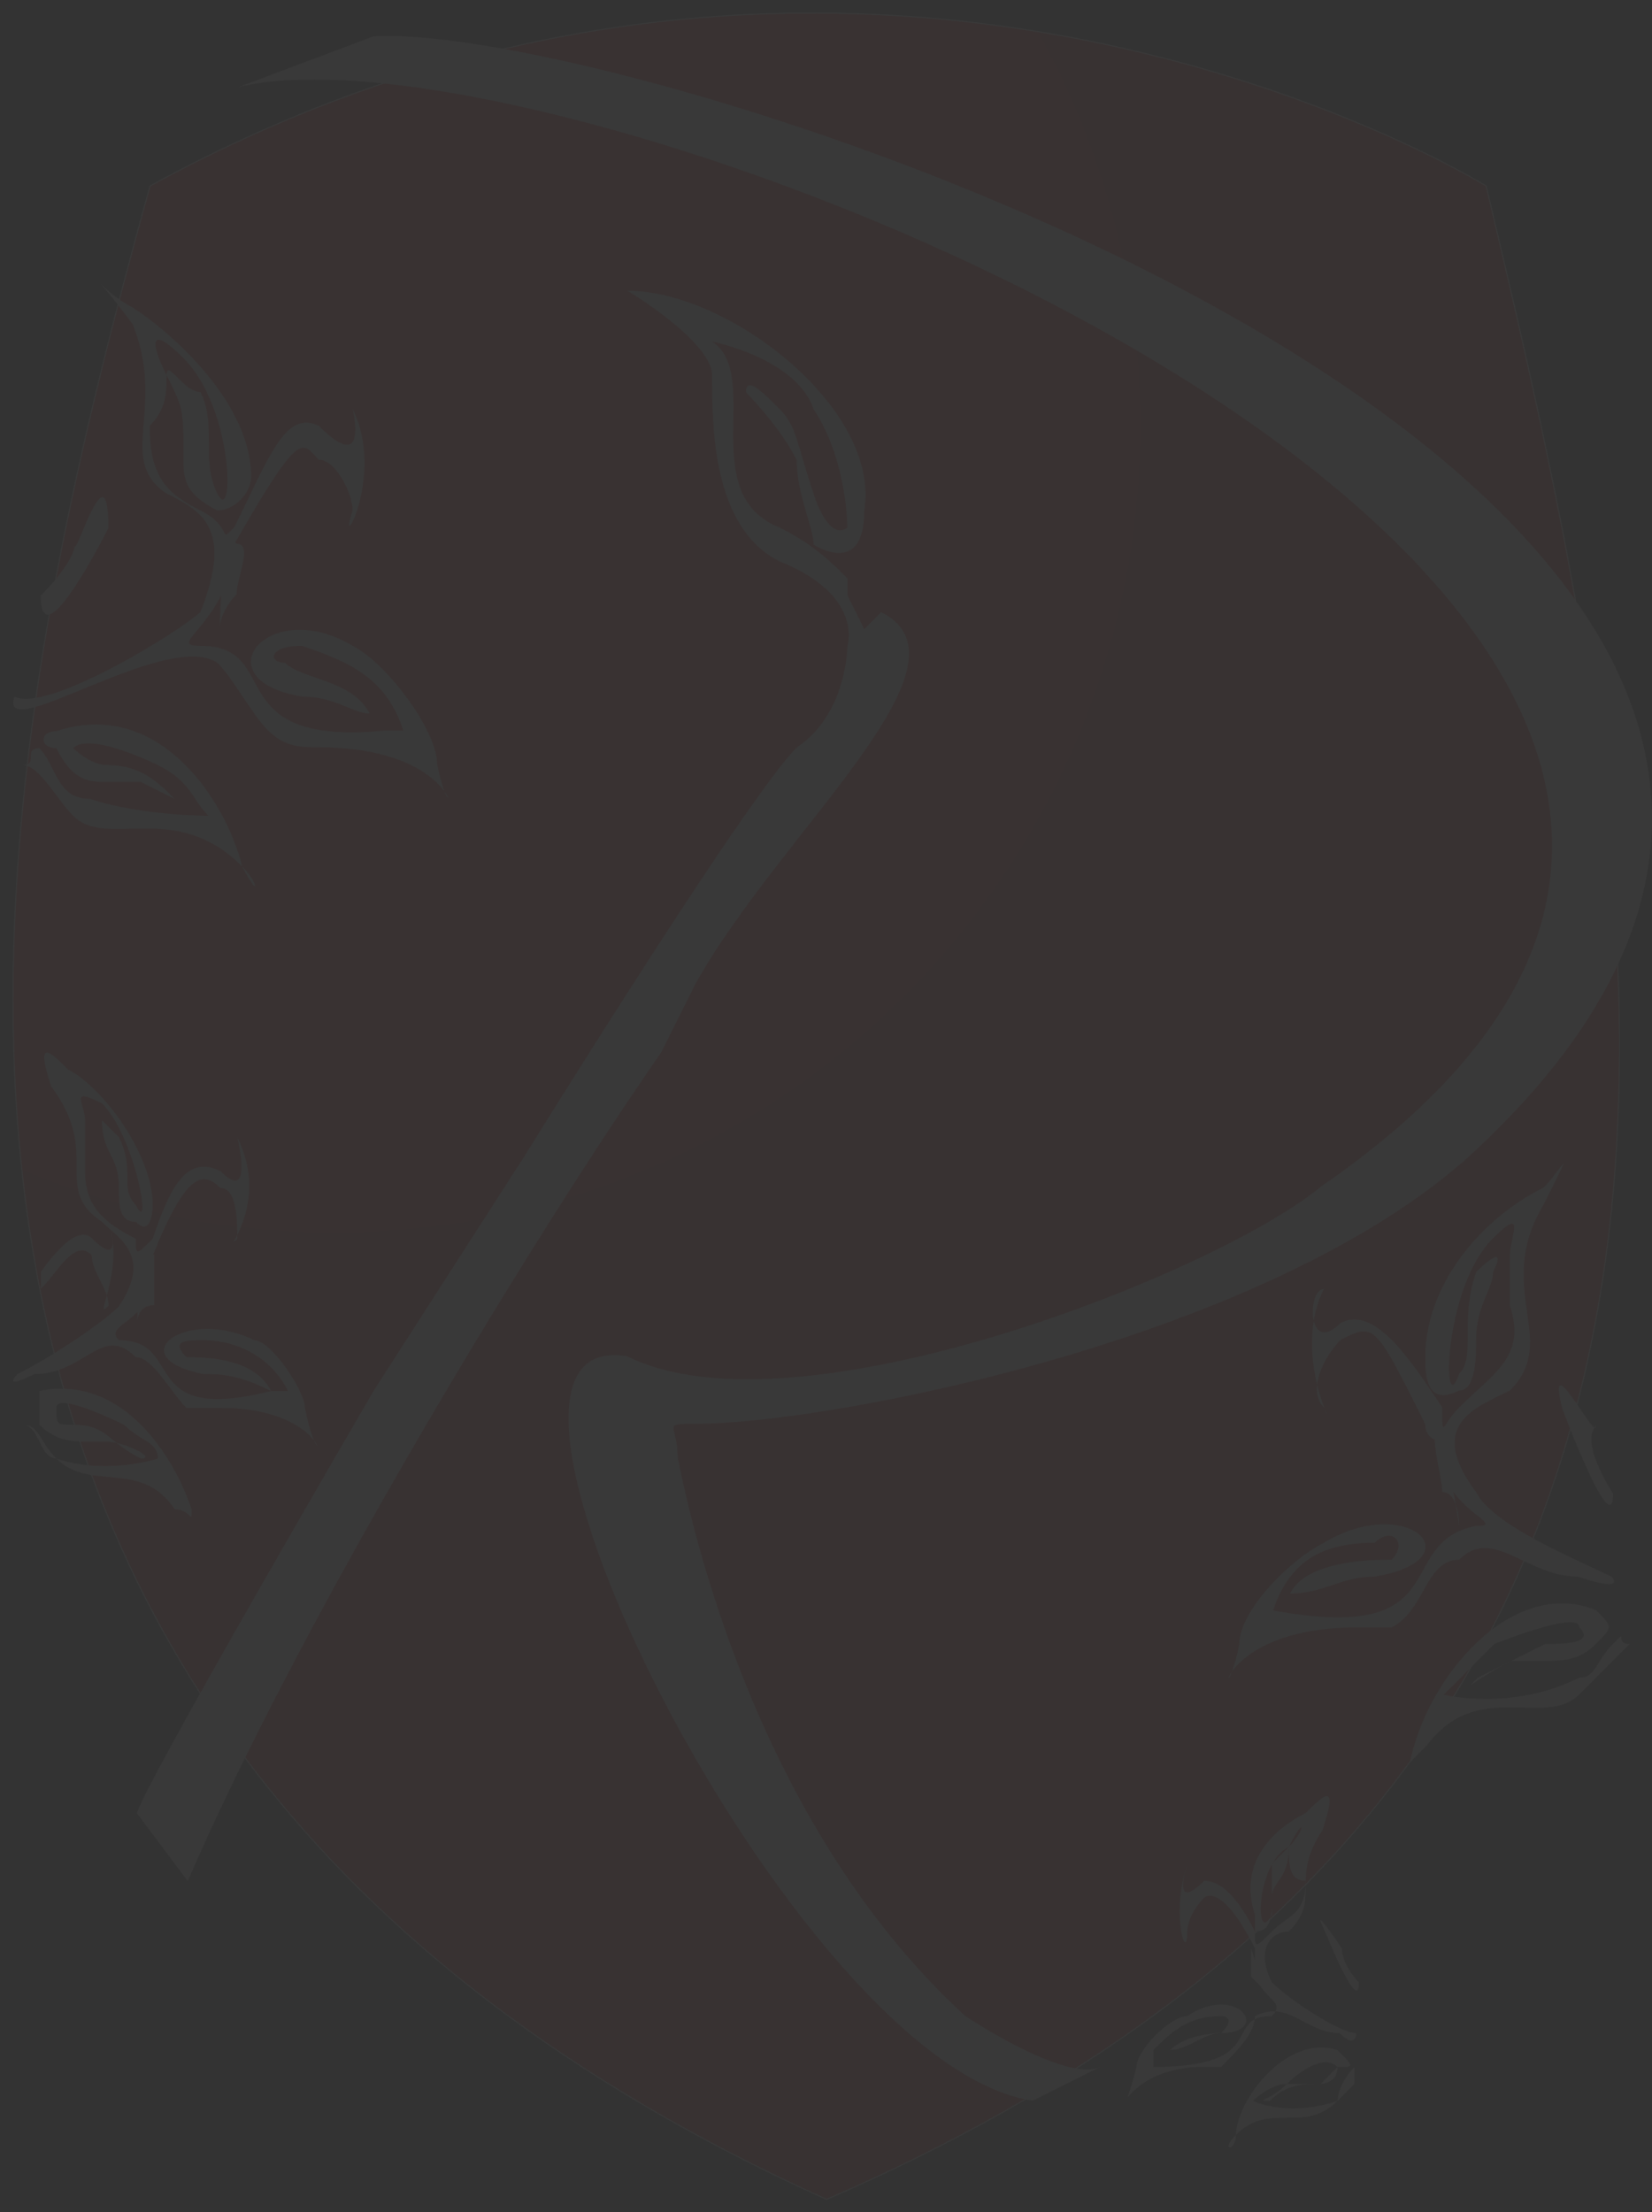 <svg width="127" height="170" viewBox="0 0 127 170" fill="none" xmlns="http://www.w3.org/2000/svg">
<rect x="0" y="0" width="127" height="170" fill="#333333" stroke="none"/>
<g opacity="0.03">
<path fill-rule="evenodd" clip-rule="evenodd" d="M11.537 14.29C-1.465 61.096 -17.067 132.605 63.543 169.01C141.553 135.205 127.251 68.897 114.25 14.29C114.25 14.29 66.144 -15.613 11.537 14.29Z" fill="url(#paint0_radial_2128_129407)"/>
<path fill-rule="evenodd" clip-rule="evenodd" d="M7.84 93.889C9.14 95.189 11.74 96.49 9.14 100.39C7.84 101.69 3.939 104.291 1.339 105.591C1.339 105.591 0.039 106.891 2.639 105.591C6.539 105.591 7.84 101.69 10.44 104.291C11.74 104.291 13.04 106.891 14.34 108.191C15.64 108.191 16.941 108.191 16.941 108.191C26.042 108.191 24.742 114.692 23.441 108.191C23.441 106.891 20.841 102.99 19.541 102.99C14.34 100.39 9.14 104.291 15.64 105.591C16.941 105.591 18.241 105.591 20.841 106.891C19.541 104.291 15.64 104.291 14.34 104.291C13.04 102.99 14.34 102.99 15.64 102.99C18.241 102.99 20.841 104.291 22.141 106.891C22.141 106.891 22.141 106.891 20.841 106.891C10.44 109.491 14.34 102.99 9.14 102.99C7.84 101.69 11.74 101.69 11.74 97.79V96.49C14.34 89.989 15.64 89.989 16.941 91.289C18.241 91.289 18.241 93.889 18.241 95.189C16.941 96.49 20.841 92.589 18.241 87.388C18.241 87.388 19.541 92.589 16.941 89.989C14.34 88.689 13.04 91.289 11.74 95.189C10.44 96.49 10.44 96.49 10.44 95.189C7.84 93.889 6.539 92.589 6.539 89.989C6.539 88.689 6.539 87.388 6.539 86.088C6.539 84.788 5.239 83.488 7.84 84.788C10.44 87.388 11.74 95.189 10.44 92.589C9.14 91.289 10.44 89.989 9.14 87.388C9.14 87.388 6.539 84.788 7.84 86.088C7.84 88.689 9.14 88.689 9.14 91.289C9.14 92.589 9.14 93.889 10.44 93.889C11.74 95.189 11.74 92.589 11.74 92.589C11.74 88.689 7.84 83.488 5.239 82.188C3.939 80.888 2.639 79.588 3.939 83.488C7.84 88.689 3.939 91.289 7.84 93.889Z" fill="#FEFEFE"/>
<path fill-rule="evenodd" clip-rule="evenodd" d="M11.851 96.393C10.551 96.393 10.551 101.593 10.551 101.593C10.551 101.593 10.551 100.293 11.851 100.293C11.851 98.993 11.851 96.393 11.851 96.393Z" fill="#FEFEFE"/>
<path fill-rule="evenodd" clip-rule="evenodd" d="M1.732 109.48C3.033 109.48 3.033 112.081 4.333 112.081C6.933 114.681 10.834 112.081 13.434 115.981C14.734 115.981 14.734 117.281 14.734 115.981C13.434 112.081 9.533 105.58 3.033 106.88C3.033 108.18 3.033 108.18 3.033 109.48C4.333 110.781 5.633 110.781 6.933 110.781H8.233C9.533 110.781 12.134 112.081 10.834 112.081C8.233 110.781 8.233 109.48 5.633 109.48C4.333 109.48 4.333 109.48 4.333 108.18C4.333 106.88 9.533 109.48 9.533 109.48C10.834 110.781 12.134 110.781 12.134 112.081C12.134 112.081 8.233 113.381 4.333 112.081C3.033 110.781 3.033 109.48 1.732 109.48C1.732 108.18 1.732 109.48 1.732 109.48Z" fill="#FEFEFE"/>
<path fill-rule="evenodd" clip-rule="evenodd" d="M3.146 99.038C4.447 97.738 5.747 95.138 7.047 96.438C7.047 97.738 8.347 99.038 8.347 100.339C7.047 101.639 9.647 97.738 8.347 93.838C8.347 93.838 9.647 97.738 7.047 95.138C5.747 93.838 3.146 97.738 3.146 97.738V99.038Z" fill="#FEFEFE"/>
<path fill-rule="evenodd" clip-rule="evenodd" d="M12.806 37.925C15.406 39.225 18.007 40.526 15.406 47.026C14.106 48.327 3.705 54.827 1.105 53.527C-0.196 57.428 12.806 48.327 16.707 50.927C18.007 52.227 19.307 54.827 20.607 56.128C21.907 57.428 23.207 57.428 24.508 57.428C36.209 57.428 34.909 65.229 33.609 58.728C33.609 56.128 29.708 50.927 27.108 49.627C20.607 45.726 15.406 52.227 23.207 53.527C25.808 53.527 27.108 54.827 28.408 54.827C27.108 52.227 23.207 52.227 21.907 50.927C20.607 50.927 20.607 49.627 23.207 49.627C27.108 50.927 29.708 52.227 31.008 56.128C31.008 56.128 31.008 56.128 29.708 56.128C16.707 57.428 21.907 49.627 15.406 49.627C12.806 49.627 16.707 48.327 18.007 43.126V41.826C23.207 32.725 23.207 34.025 24.508 35.325C25.808 35.325 27.108 37.925 27.108 39.225C25.808 43.126 29.708 36.625 27.108 31.424C27.108 31.424 28.408 36.625 24.508 32.725C21.907 31.424 20.607 35.325 18.007 40.526C16.707 41.826 18.007 40.526 15.406 39.225C12.806 37.925 11.506 36.625 11.506 32.725C12.806 31.424 12.806 30.124 12.806 28.824C11.506 26.224 11.506 24.924 14.106 27.524C18.007 31.424 18.007 40.526 16.707 37.925C15.406 35.325 16.707 32.725 15.406 30.124C14.106 30.124 12.806 27.524 12.806 28.824C14.106 31.424 14.106 31.424 14.106 35.325C14.106 36.625 14.106 37.925 16.707 39.225C18.007 39.225 19.307 37.925 19.307 36.625C19.307 31.424 14.106 26.224 10.206 23.624C7.605 22.323 6.305 19.723 10.206 24.924C12.806 31.424 8.906 35.325 12.806 37.925Z" fill="#FEFEFE"/>
<path fill-rule="evenodd" clip-rule="evenodd" d="M18.187 41.779C16.887 40.479 16.887 49.58 16.887 48.28C16.887 48.28 16.887 46.98 18.187 45.679C18.187 44.379 19.487 41.779 18.187 41.779Z" fill="#FEFEFE"/>
<path fill-rule="evenodd" clip-rule="evenodd" d="M1.725 58.789C3.025 58.789 4.325 61.389 5.625 62.689C8.225 65.29 13.426 61.389 18.627 66.59C19.927 67.89 19.927 69.19 18.627 66.59C17.326 61.389 12.126 53.588 4.325 56.188C3.025 56.188 3.025 57.489 4.325 57.489C5.625 60.089 6.925 60.089 8.225 60.089C9.526 60.089 10.826 60.089 10.826 60.089C13.426 61.389 16.026 62.689 13.426 61.389C12.126 60.089 10.826 58.789 8.225 58.789C6.925 58.789 5.625 57.489 5.625 57.489C6.925 56.188 12.126 58.789 12.126 58.789C14.726 60.089 14.726 61.389 16.026 62.689C16.026 62.689 10.826 62.689 6.925 61.389C4.325 61.389 4.325 58.789 3.025 57.489C1.725 57.489 3.025 58.789 1.725 58.789Z" fill="#FEFEFE"/>
<path fill-rule="evenodd" clip-rule="evenodd" d="M5.733 41.877C5.733 43.178 8.333 34.077 8.333 40.577C8.333 40.577 3.133 50.979 3.133 45.778C3.133 45.778 5.733 43.178 5.733 41.877Z" fill="#FEFEFE"/>
<path fill-rule="evenodd" clip-rule="evenodd" d="M48.201 104.213C32.599 101.612 61.202 158.819 79.404 161.42L84.605 158.819C82.005 160.12 74.204 154.919 74.204 154.919C58.602 140.617 53.401 118.515 52.101 112.014C52.101 109.413 50.801 109.413 53.401 109.413C63.803 109.413 97.607 102.913 113.209 88.611C166.515 39.205 49.501 1.5 28.698 2.8L18.297 6.701C44.3 0.2 163.915 48.306 101.507 91.211C93.706 97.712 61.202 110.714 48.201 104.213Z" fill="#FEFEFE"/>
<path fill-rule="evenodd" clip-rule="evenodd" d="M48.242 22.342C48.242 22.342 54.743 26.242 54.743 28.843C54.743 32.743 54.743 40.544 59.943 43.144C66.444 45.745 65.144 49.645 65.144 49.645C65.144 49.645 65.144 54.846 61.243 57.446C57.343 61.347 40.441 88.65 40.441 88.65L28.739 106.852C28.739 106.852 10.537 138.056 10.537 139.356L14.438 144.557C22.239 126.355 39.141 97.751 50.842 80.849C52.142 78.249 52.142 78.249 53.442 75.648C59.943 63.947 75.545 50.945 67.744 47.045L66.444 48.345L65.144 45.745V44.444C63.844 43.144 62.544 41.844 59.943 40.544C53.442 37.944 58.643 28.843 54.743 26.242C54.743 26.242 61.243 27.542 62.544 31.443C65.144 35.343 65.144 40.544 65.144 40.544C65.144 40.544 63.844 41.844 62.544 37.944C61.243 34.043 61.243 32.743 59.943 31.443C58.643 30.143 57.343 28.843 57.343 30.143C57.343 30.143 59.943 32.743 61.243 35.343C61.243 37.944 62.544 40.544 62.544 41.844C62.544 41.844 66.444 44.444 66.444 39.244C67.744 31.443 56.043 22.342 48.242 22.342Z" fill="#FEFEFE"/>
<path fill-rule="evenodd" clip-rule="evenodd" d="M99.074 148.425C97.774 148.425 96.474 149.725 97.774 152.325C99.074 153.625 102.975 156.226 104.275 156.226C104.275 156.226 104.275 157.526 102.975 156.226C100.374 156.226 99.074 153.625 96.474 154.926C96.474 156.226 95.174 157.526 93.874 158.826H92.573C86.073 158.826 86.073 164.027 87.373 158.826C87.373 157.526 89.973 154.926 91.273 154.926C95.174 152.325 97.774 156.226 93.874 156.226C92.573 156.226 91.273 157.526 89.973 157.526C91.273 156.226 93.874 156.226 93.874 156.226C95.174 154.926 93.874 154.926 93.874 154.926C91.273 154.926 89.973 156.226 88.673 157.526C88.673 158.826 88.673 158.826 88.673 158.826C97.774 158.826 93.874 154.926 97.774 154.926C99.074 153.625 96.474 153.625 96.474 151.025V149.725C93.874 144.524 92.573 145.824 92.573 145.824C91.273 147.125 91.273 148.425 91.273 148.425C91.273 151.025 89.973 147.125 91.273 143.224C91.273 143.224 89.973 147.125 92.573 144.524C93.874 144.524 95.174 145.824 96.474 148.425C96.474 149.725 96.474 149.725 97.774 148.425C99.074 147.125 100.374 147.125 100.374 144.524C99.074 144.524 99.074 143.224 99.074 141.924C100.374 140.624 100.374 139.324 99.074 141.924C96.474 143.224 96.474 149.725 97.774 147.125C97.774 147.125 97.774 144.524 97.774 143.224L99.074 141.924C99.074 144.524 97.774 144.524 97.774 145.824C97.774 147.125 97.774 148.425 96.474 148.425V147.125C95.174 143.224 97.774 140.624 100.374 139.324C101.675 138.023 102.975 136.723 101.675 140.624C99.074 144.524 101.675 145.824 99.074 148.425Z" fill="#FEFEFE"/>
<path fill-rule="evenodd" clip-rule="evenodd" d="M96.189 149.745L97.273 152.996L96.189 151.912V149.745Z" fill="#FEFEFE"/>
<path fill-rule="evenodd" clip-rule="evenodd" d="M104.124 160.138L102.824 161.438C100.224 164.038 97.624 161.438 95.023 164.038C95.023 165.338 93.723 165.338 95.023 164.038C95.023 161.438 98.924 156.237 102.824 157.537C104.124 158.837 104.124 158.837 102.824 158.837C102.824 160.138 101.524 160.138 101.524 160.138C100.224 160.138 100.224 160.138 98.924 160.138C97.624 161.438 96.323 161.438 97.624 161.438C98.924 160.138 100.224 160.138 101.524 160.138L102.824 158.837C101.524 157.537 98.924 160.138 98.924 160.138C97.624 160.138 96.323 161.438 96.323 161.438C96.323 161.438 98.924 162.738 102.824 161.438C102.824 161.438 102.824 160.138 104.124 158.837V160.138Z" fill="#FEFEFE"/>
<path fill-rule="evenodd" clip-rule="evenodd" d="M103.172 149.74C103.172 149.74 100.572 145.839 101.872 148.44C101.872 148.44 104.472 154.941 104.472 152.34C104.472 152.34 103.172 151.04 103.172 149.74Z" fill="#FEFEFE"/>
<path fill-rule="evenodd" clip-rule="evenodd" d="M116.076 106.851C113.476 108.152 109.575 109.452 113.476 114.652C114.776 117.253 121.277 119.853 123.877 121.153C123.877 121.153 125.177 122.453 121.277 121.153C117.376 121.153 114.776 117.253 112.176 119.853C109.575 119.853 109.575 123.754 106.975 125.054H104.375C92.673 125.054 93.973 132.855 95.273 126.354C95.273 123.754 99.174 119.853 101.774 118.553C108.275 114.652 113.476 119.853 105.675 121.153C103.074 121.153 101.774 122.453 99.174 122.453C100.474 119.853 105.675 119.853 106.975 119.853C108.275 118.553 106.975 117.253 105.675 118.553C101.774 118.553 99.174 119.853 97.874 123.754C112.176 126.354 106.975 118.553 113.476 117.253C116.076 117.253 110.875 115.953 110.875 112.052C110.875 110.752 110.875 110.752 110.875 110.752C110.875 110.752 109.575 110.752 109.575 109.452C105.675 101.651 105.675 101.651 103.074 102.951C101.774 104.251 100.474 106.851 101.774 108.152C103.074 110.752 99.174 104.251 101.774 99.05C100.474 99.05 100.474 104.251 103.074 101.651C105.675 100.351 108.275 104.251 110.875 108.152C110.875 110.752 110.875 109.452 112.176 108.152C114.776 105.551 117.376 104.251 116.076 100.351C116.076 99.05 116.076 97.75 116.076 96.45C116.076 95.15 117.376 92.55 114.776 95.15C110.875 99.05 110.875 109.452 112.176 105.551C113.476 104.251 112.176 101.651 113.476 97.75C113.476 97.75 116.076 95.15 114.776 97.75C114.776 99.05 113.476 100.351 113.476 102.951C113.476 104.251 113.476 106.851 112.176 106.851C109.575 108.152 109.575 105.551 109.575 104.251C109.575 99.05 113.476 93.85 118.676 91.249C119.977 89.949 121.277 87.349 118.676 92.55C114.776 99.05 119.977 102.951 116.076 106.851Z" fill="#FEFEFE"/>
<path fill-rule="evenodd" clip-rule="evenodd" d="M110.875 109.453L112.175 117.254C112.175 117.254 112.175 114.654 110.875 114.654C110.875 113.354 109.575 109.453 110.875 109.453Z" fill="#FEFEFE"/>
<path fill-rule="evenodd" clip-rule="evenodd" d="M125.292 126.324C123.992 127.625 122.692 128.925 121.392 130.225C118.791 132.825 113.591 128.925 109.69 134.125C108.39 135.426 107.09 136.726 108.39 135.426C109.69 128.925 116.191 121.124 122.692 123.724C123.992 125.024 123.992 125.024 122.692 126.324C121.392 127.625 120.092 127.625 118.791 127.625C117.491 127.625 117.491 127.625 116.191 127.625C113.591 128.925 112.291 130.225 113.591 128.925C116.191 127.625 116.191 127.625 118.791 126.324C120.092 126.324 122.692 126.324 121.392 125.024C121.392 123.724 114.891 126.324 114.891 126.324C113.591 127.625 112.291 128.925 110.99 130.225C110.99 130.225 116.191 131.525 121.392 128.925C122.692 128.925 122.692 127.625 123.992 126.324C125.292 125.024 123.992 126.324 125.292 126.324Z" fill="#FEFEFE"/>
<path fill-rule="evenodd" clip-rule="evenodd" d="M122.707 109.566C122.707 110.866 118.807 103.065 120.107 108.266C120.107 108.266 124.008 118.667 124.008 114.767C124.008 114.767 121.407 110.866 122.707 109.566Z" fill="#FEFEFE"/>
<path fill-rule="evenodd" clip-rule="evenodd" d="M11.537 14.29C-1.465 61.096 -17.067 132.605 63.543 169.01C141.553 135.205 127.251 68.897 114.25 14.29C114.25 14.29 66.144 -15.613 11.537 14.29Z" stroke="#FEFEFE" stroke-width="0.083"/>
</g>
<defs>
<radialGradient id="paint0_radial_2128_129407" cx="0" cy="0" r="1" gradientUnits="userSpaceOnUse" gradientTransform="translate(27.38 33.259) rotate(-179.013) scale(406.831 406.815)">
<stop stop-color="#FF0000"/>
<stop offset="0.902" stop-color="#8F0F0F"/>
<stop offset="1" stop-color="#201E1E"/>
</radialGradient>
</defs>
</svg>
